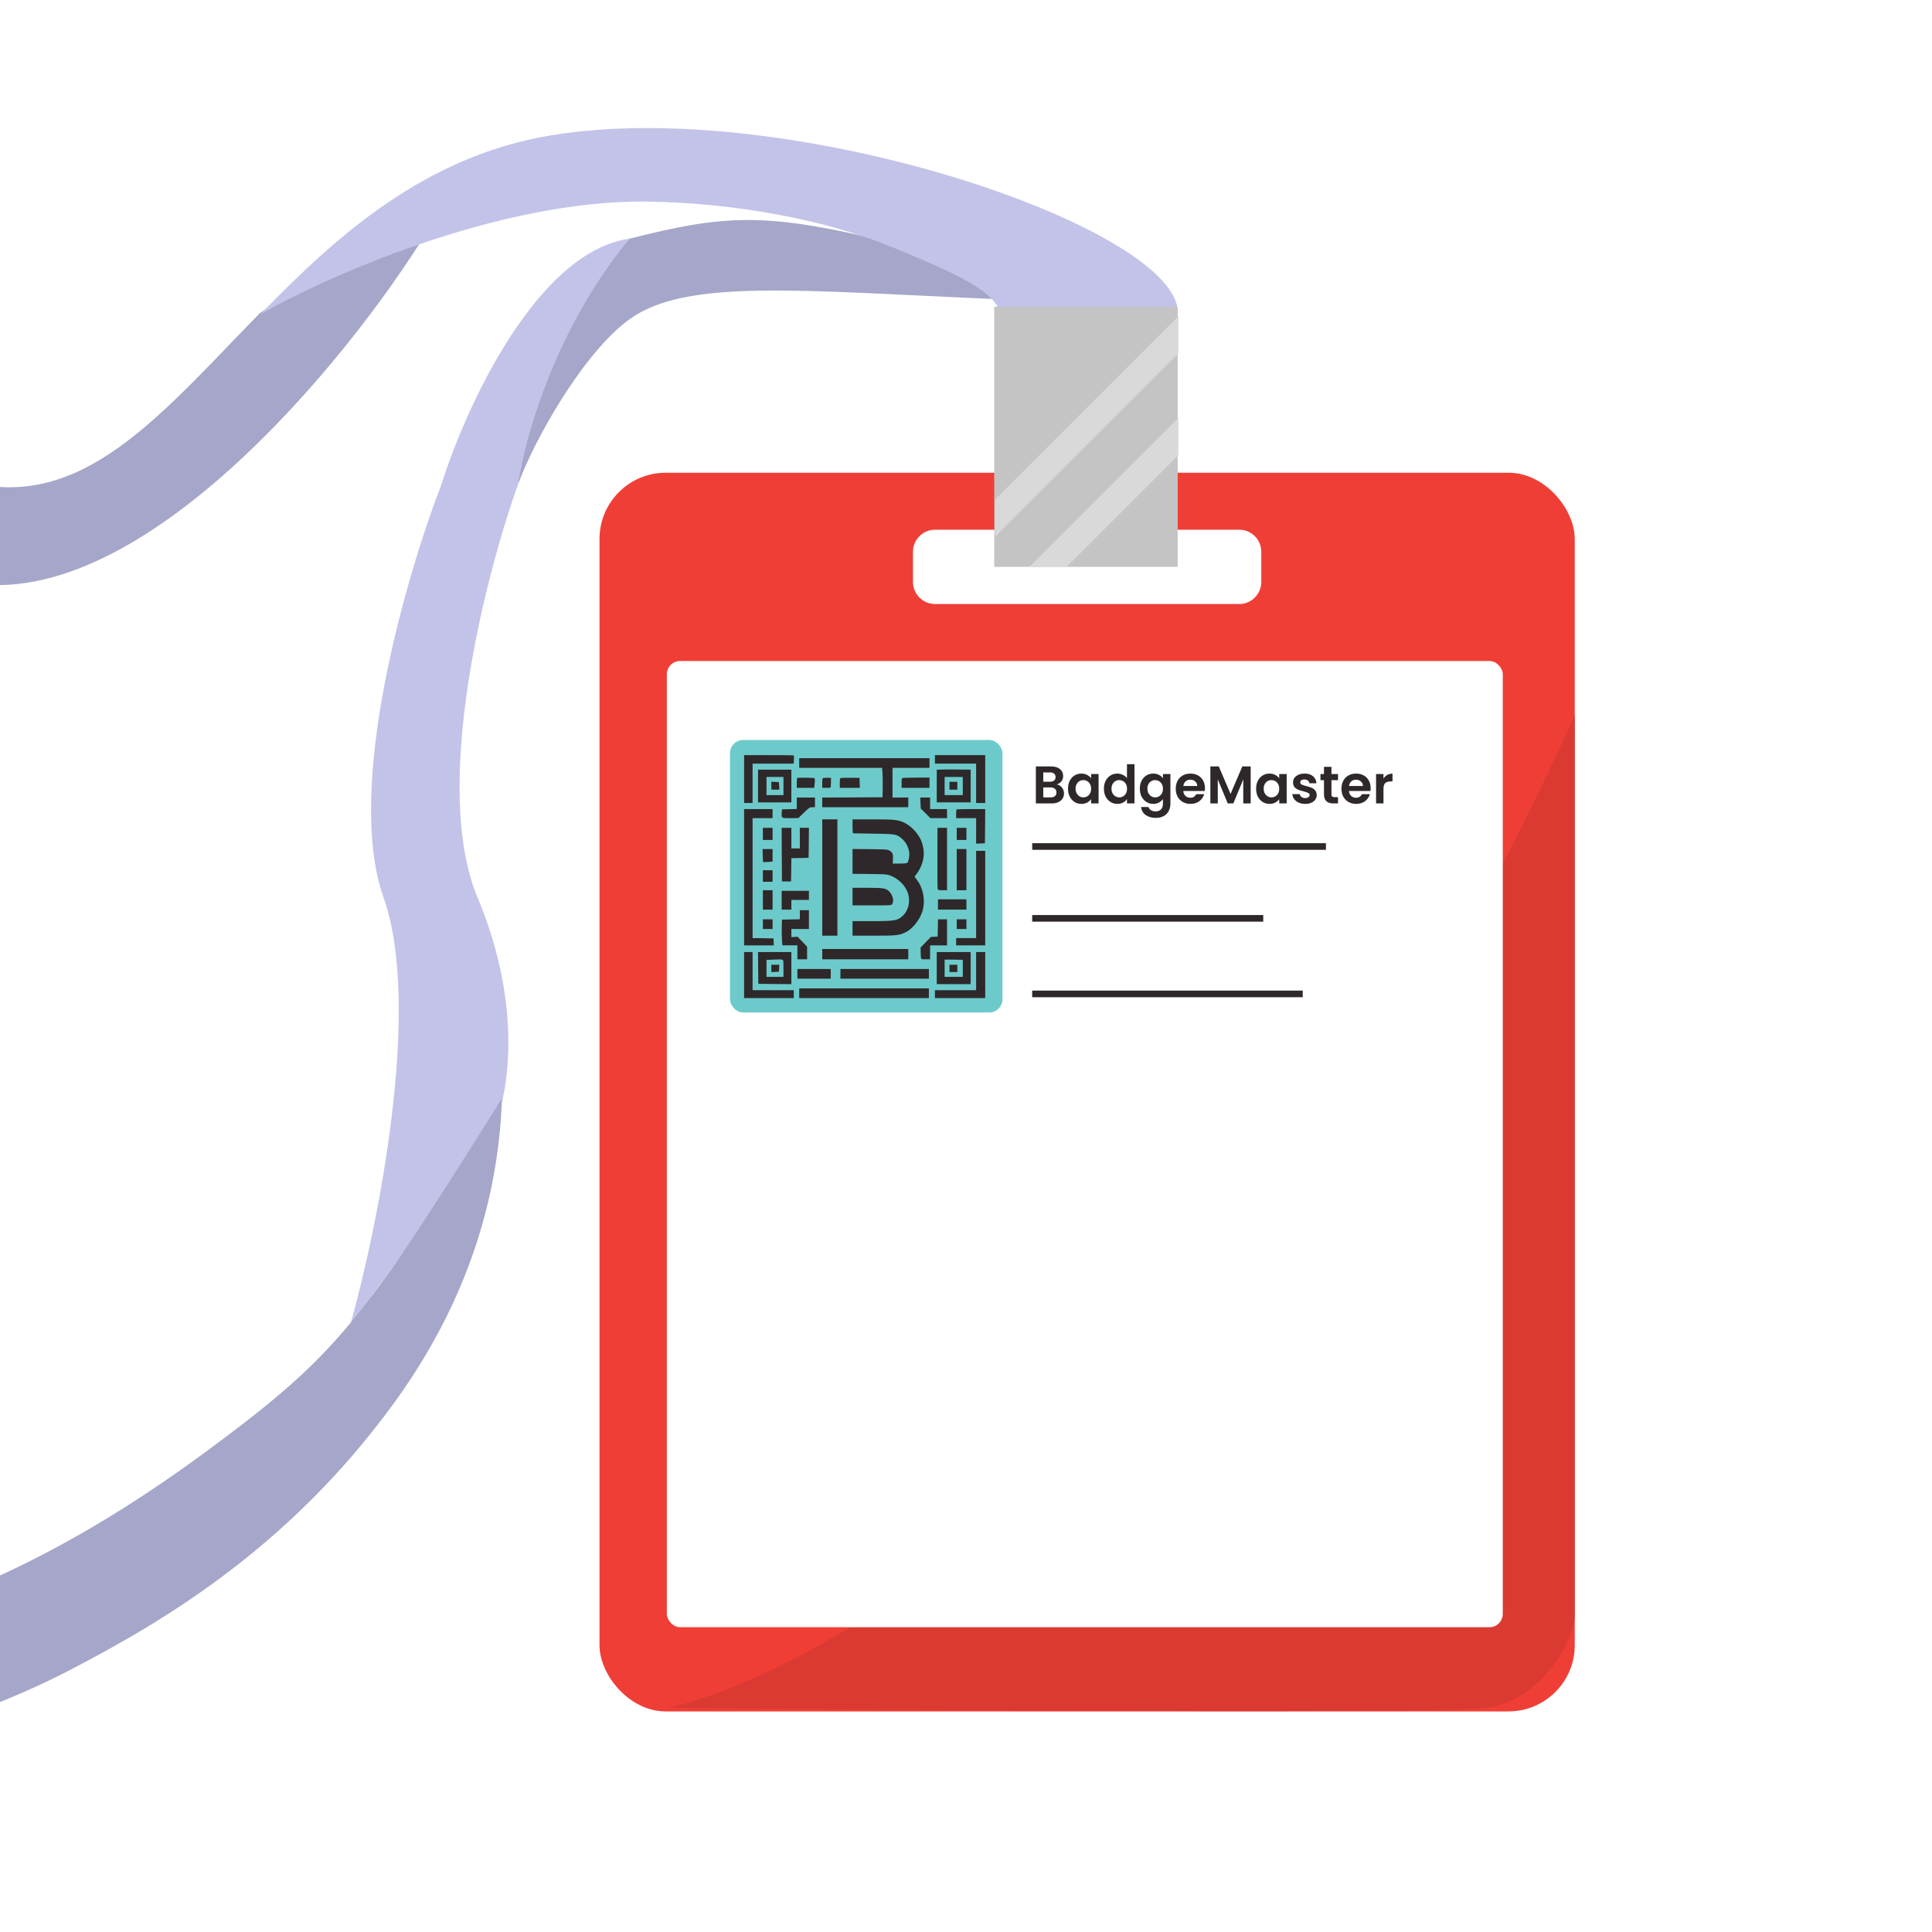 <svg width="875" height="875" viewBox="0 0 875 875" fill="none" xmlns="http://www.w3.org/2000/svg">
<rect x="0" y="0" width="875" height="875" fill="#333333" stroke="none"/>
<g clip-path="url(#clip0_909_544)">
<rect width="875" height="875" fill="white"/>
<path d="M396.134 108.069C345.655 96.287 327.252 97.41 285.187 108.069C267.134 122.842 231.764 165.74 234.708 219.147C242.07 198.951 264.424 159.453 285.187 144.534C310.952 126.021 361.43 131.631 452.922 135.558L427.157 118.167L396.134 108.069Z" fill="#A6A6CA"/>
<path d="M173.713 406.522C191.381 456.338 170.909 556.683 158.465 600.628L223.666 510.307C229.976 496.656 237.337 456.787 216.305 406.522C195.272 356.256 219.81 260.662 234.708 219.147C237.512 198.951 251.534 148.461 285.186 108.069C243.121 113.904 210.871 184.552 200.004 219.147C183.879 260.848 156.046 356.705 173.713 406.522Z" fill="#C3C3E9"/>
<path d="M31.217 756.585C-72.895 810.442 -209.607 812.125 -296.367 812.125C-350.526 812.312 -456.53 779.138 -447.276 644.946C-431.151 687.956 -382.6 756.585 -296.367 756.585C-142.828 756.585 -41.346 756.585 92.738 657.849C153.207 613.321 163.723 598.944 227.347 497.403C225.483 551.921 205.689 598.124 178.054 635.97C130.842 700.627 74.597 734.146 31.217 756.585Z" fill="#A6A6CA"/>
<path d="M-26.623 214.097C32.376 238.558 69.87 190.588 117.786 141.728C133.099 131.252 168.981 110.3 190.014 110.3C150.577 172.201 52.039 288.935 -26.623 260.66C-74.439 243.473 -125.324 212.804 -165.438 184.915C-191.316 166.923 -212.711 150.089 -225.907 138.777C-149.145 154.562 -74.64 194.189 -26.623 214.097Z" fill="#A6A6CA"/>
<path d="M249.561 61.288C358.881 43.162 536.001 104.142 533.372 142.291H493.165H452.959C451.344 131.07 427.164 121.612 405.598 112.557C374.458 99.483 332.683 91.846 293.184 91.31C259.123 90.848 222.219 99.581 190.171 110.557C159.315 121.124 132.961 133.77 117.977 142.291C152.465 106.765 192.355 70.774 249.561 61.288Z" fill="#C3C3E9"/>
<rect x="271.515" y="214.099" width="441.686" height="561" rx="30" fill="#EF3E36"/>
<path d="M713.201 323.915C569.724 641.37 379.651 755.936 302.549 773.537C302.549 773.537 647.832 776.737 672.974 773.537C698.116 770.337 713.201 742.335 713.201 731.935L713.201 323.915Z" fill="#DB3A32"/>
<rect x="302.013" y="299.371" width="378.588" height="437.58" rx="6" fill="white"/>
<rect x="330.599" y="335.135" width="123.42" height="123.42" rx="6" fill="#6DCACA"/>
<path d="M467.483 383.381H600.514M467.483 415.919H572.12M467.483 450.14H589.998" stroke="#2E282A" stroke-width="3"/>
<path d="M478.643 355.275C479.587 355.451 480.363 355.923 480.971 356.691C481.579 357.459 481.883 358.339 481.883 359.331C481.883 360.227 481.659 361.019 481.211 361.707C480.779 362.379 480.147 362.907 479.315 363.291C478.483 363.675 477.499 363.867 476.363 363.867H469.139V347.115H476.051C477.187 347.115 478.163 347.299 478.979 347.667C479.811 348.035 480.435 348.547 480.851 349.203C481.283 349.859 481.499 350.603 481.499 351.435C481.499 352.411 481.235 353.227 480.707 353.883C480.195 354.539 479.507 355.003 478.643 355.275ZM472.499 354.027H475.571C476.371 354.027 476.987 353.851 477.419 353.499C477.851 353.131 478.067 352.611 478.067 351.939C478.067 351.267 477.851 350.747 477.419 350.379C476.987 350.011 476.371 349.827 475.571 349.827H472.499V354.027ZM475.883 361.131C476.699 361.131 477.331 360.939 477.779 360.555C478.243 360.171 478.475 359.627 478.475 358.923C478.475 358.203 478.235 357.643 477.755 357.243C477.275 356.827 476.627 356.619 475.811 356.619H472.499V361.131H475.883ZM483.697 357.171C483.697 355.827 483.961 354.635 484.489 353.595C485.033 352.555 485.761 351.755 486.673 351.195C487.601 350.635 488.633 350.355 489.769 350.355C490.761 350.355 491.625 350.555 492.361 350.955C493.113 351.355 493.713 351.859 494.161 352.467V350.571H497.545V363.867H494.161V361.923C493.729 362.547 493.129 363.067 492.361 363.483C491.609 363.883 490.737 364.083 489.745 364.083C488.625 364.083 487.601 363.795 486.673 363.219C485.761 362.643 485.033 361.835 484.489 360.795C483.961 359.739 483.697 358.531 483.697 357.171ZM494.161 357.219C494.161 356.403 494.001 355.707 493.681 355.131C493.361 354.539 492.929 354.091 492.385 353.787C491.841 353.467 491.257 353.307 490.633 353.307C490.009 353.307 489.433 353.459 488.905 353.763C488.377 354.067 487.945 354.515 487.609 355.107C487.289 355.683 487.129 356.371 487.129 357.171C487.129 357.971 487.289 358.675 487.609 359.283C487.945 359.875 488.377 360.331 488.905 360.651C489.449 360.971 490.025 361.131 490.633 361.131C491.257 361.131 491.841 360.979 492.385 360.675C492.929 360.355 493.361 359.907 493.681 359.331C494.001 358.739 494.161 358.035 494.161 357.219ZM499.962 357.171C499.962 355.827 500.226 354.635 500.754 353.595C501.298 352.555 502.034 351.755 502.962 351.195C503.89 350.635 504.922 350.355 506.058 350.355C506.922 350.355 507.746 350.547 508.53 350.931C509.314 351.299 509.938 351.795 510.402 352.419V346.107H513.81V363.867H510.402V361.899C509.986 362.555 509.402 363.083 508.65 363.483C507.898 363.883 507.026 364.083 506.034 364.083C504.914 364.083 503.89 363.795 502.962 363.219C502.034 362.643 501.298 361.835 500.754 360.795C500.226 359.739 499.962 358.531 499.962 357.171ZM510.426 357.219C510.426 356.403 510.266 355.707 509.946 355.131C509.626 354.539 509.194 354.091 508.65 353.787C508.106 353.467 507.522 353.307 506.898 353.307C506.274 353.307 505.698 353.459 505.17 353.763C504.642 354.067 504.21 354.515 503.874 355.107C503.554 355.683 503.394 356.371 503.394 357.171C503.394 357.971 503.554 358.675 503.874 359.283C504.21 359.875 504.642 360.331 505.17 360.651C505.714 360.971 506.29 361.131 506.898 361.131C507.522 361.131 508.106 360.979 508.65 360.675C509.194 360.355 509.626 359.907 509.946 359.331C510.266 358.739 510.426 358.035 510.426 357.219ZM522.3 350.355C523.292 350.355 524.164 350.555 524.916 350.955C525.668 351.339 526.26 351.843 526.692 352.467V350.571H530.076V363.963C530.076 365.195 529.828 366.291 529.332 367.251C528.836 368.227 528.092 368.995 527.1 369.555C526.108 370.131 524.908 370.419 523.5 370.419C521.612 370.419 520.06 369.979 518.844 369.099C517.644 368.219 516.964 367.019 516.804 365.499H520.14C520.316 366.107 520.692 366.587 521.268 366.939C521.86 367.307 522.572 367.491 523.404 367.491C524.38 367.491 525.172 367.195 525.78 366.603C526.388 366.027 526.692 365.147 526.692 363.963V361.899C526.26 362.523 525.66 363.043 524.892 363.459C524.14 363.875 523.276 364.083 522.3 364.083C521.18 364.083 520.156 363.795 519.228 363.219C518.3 362.643 517.564 361.835 517.02 360.795C516.492 359.739 516.228 358.531 516.228 357.171C516.228 355.827 516.492 354.635 517.02 353.595C517.564 352.555 518.292 351.755 519.204 351.195C520.132 350.635 521.164 350.355 522.3 350.355ZM526.692 357.219C526.692 356.403 526.532 355.707 526.212 355.131C525.892 354.539 525.46 354.091 524.916 353.787C524.372 353.467 523.788 353.307 523.164 353.307C522.54 353.307 521.964 353.459 521.436 353.763C520.908 354.067 520.476 354.515 520.14 355.107C519.82 355.683 519.66 356.371 519.66 357.171C519.66 357.971 519.82 358.675 520.14 359.283C520.476 359.875 520.908 360.331 521.436 360.651C521.98 360.971 522.556 361.131 523.164 361.131C523.788 361.131 524.372 360.979 524.916 360.675C525.46 360.355 525.892 359.907 526.212 359.331C526.532 358.739 526.692 358.035 526.692 357.219ZM545.718 356.931C545.718 357.411 545.686 357.843 545.622 358.227H535.902C535.982 359.187 536.318 359.939 536.91 360.483C537.502 361.027 538.23 361.299 539.094 361.299C540.342 361.299 541.23 360.763 541.758 359.691H545.382C544.998 360.971 544.262 362.027 543.174 362.859C542.086 363.675 540.75 364.083 539.166 364.083C537.886 364.083 536.734 363.803 535.71 363.243C534.702 362.667 533.91 361.859 533.334 360.819C532.774 359.779 532.494 358.579 532.494 357.219C532.494 355.843 532.774 354.635 533.334 353.595C533.894 352.555 534.678 351.755 535.686 351.195C536.694 350.635 537.854 350.355 539.166 350.355C540.43 350.355 541.558 350.627 542.55 351.171C543.558 351.715 544.334 352.491 544.878 353.499C545.438 354.491 545.718 355.635 545.718 356.931ZM542.238 355.971C542.222 355.107 541.91 354.419 541.302 353.907C540.694 353.379 539.95 353.115 539.07 353.115C538.238 353.115 537.534 353.371 536.958 353.883C536.398 354.379 536.054 355.075 535.926 355.971H542.238ZM566.434 347.115V363.867H563.074V352.971L558.586 363.867H556.042L551.53 352.971V363.867H548.17V347.115H551.986L557.314 359.571L562.642 347.115H566.434ZM568.892 357.171C568.892 355.827 569.156 354.635 569.684 353.595C570.228 352.555 570.956 351.755 571.868 351.195C572.796 350.635 573.828 350.355 574.964 350.355C575.956 350.355 576.82 350.555 577.556 350.955C578.308 351.355 578.908 351.859 579.356 352.467V350.571H582.74V363.867H579.356V361.923C578.924 362.547 578.324 363.067 577.556 363.483C576.804 363.883 575.932 364.083 574.94 364.083C573.82 364.083 572.796 363.795 571.868 363.219C570.956 362.643 570.228 361.835 569.684 360.795C569.156 359.739 568.892 358.531 568.892 357.171ZM579.356 357.219C579.356 356.403 579.196 355.707 578.876 355.131C578.556 354.539 578.124 354.091 577.58 353.787C577.036 353.467 576.452 353.307 575.828 353.307C575.204 353.307 574.628 353.459 574.1 353.763C573.572 354.067 573.14 354.515 572.804 355.107C572.484 355.683 572.324 356.371 572.324 357.171C572.324 357.971 572.484 358.675 572.804 359.283C573.14 359.875 573.572 360.331 574.1 360.651C574.644 360.971 575.22 361.131 575.828 361.131C576.452 361.131 577.036 360.979 577.58 360.675C578.124 360.355 578.556 359.907 578.876 359.331C579.196 358.739 579.356 358.035 579.356 357.219ZM591.11 364.083C590.022 364.083 589.046 363.891 588.182 363.507C587.318 363.107 586.63 362.571 586.118 361.899C585.622 361.227 585.35 360.483 585.302 359.667H588.686C588.75 360.179 588.998 360.603 589.43 360.939C589.878 361.275 590.43 361.443 591.086 361.443C591.726 361.443 592.222 361.315 592.574 361.059C592.942 360.803 593.126 360.475 593.126 360.075C593.126 359.643 592.902 359.323 592.454 359.115C592.022 358.891 591.326 358.651 590.366 358.395C589.374 358.155 588.558 357.907 587.918 357.651C587.294 357.395 586.75 357.003 586.286 356.475C585.838 355.947 585.614 355.235 585.614 354.339C585.614 353.603 585.822 352.931 586.238 352.323C586.67 351.715 587.278 351.235 588.062 350.883C588.862 350.531 589.798 350.355 590.87 350.355C592.454 350.355 593.718 350.755 594.662 351.555C595.606 352.339 596.126 353.403 596.222 354.747H593.006C592.958 354.219 592.734 353.803 592.334 353.499C591.95 353.179 591.43 353.019 590.774 353.019C590.166 353.019 589.694 353.131 589.358 353.355C589.038 353.579 588.878 353.891 588.878 354.291C588.878 354.739 589.102 355.083 589.55 355.323C589.998 355.547 590.694 355.779 591.638 356.019C592.598 356.259 593.39 356.507 594.014 356.763C594.638 357.019 595.174 357.419 595.622 357.963C596.086 358.491 596.326 359.195 596.342 360.075C596.342 360.843 596.126 361.531 595.694 362.139C595.278 362.747 594.67 363.227 593.87 363.579C593.086 363.915 592.166 364.083 591.11 364.083ZM603.012 353.331V359.763C603.012 360.211 603.116 360.539 603.324 360.747C603.548 360.939 603.916 361.035 604.428 361.035H605.988V363.867H603.876C601.044 363.867 599.628 362.491 599.628 359.739V353.331H598.044V350.571H599.628V347.283H603.012V350.571H605.988V353.331H603.012ZM620.765 356.931C620.765 357.411 620.733 357.843 620.669 358.227H610.949C611.029 359.187 611.365 359.939 611.957 360.483C612.549 361.027 613.277 361.299 614.141 361.299C615.389 361.299 616.277 360.763 616.805 359.691H620.429C620.045 360.971 619.309 362.027 618.221 362.859C617.133 363.675 615.797 364.083 614.213 364.083C612.933 364.083 611.781 363.803 610.757 363.243C609.749 362.667 608.957 361.859 608.381 360.819C607.821 359.779 607.541 358.579 607.541 357.219C607.541 355.843 607.821 354.635 608.381 353.595C608.941 352.555 609.725 351.755 610.733 351.195C611.741 350.635 612.901 350.355 614.213 350.355C615.477 350.355 616.605 350.627 617.597 351.171C618.605 351.715 619.381 352.491 619.925 353.499C620.485 354.491 620.765 355.635 620.765 356.931ZM617.285 355.971C617.269 355.107 616.957 354.419 616.349 353.907C615.741 353.379 614.997 353.115 614.117 353.115C613.285 353.115 612.581 353.371 612.005 353.883C611.445 354.379 611.101 355.075 610.973 355.971H617.285ZM626.577 352.635C627.009 351.931 627.569 351.379 628.257 350.979C628.961 350.579 629.761 350.379 630.657 350.379V353.907H629.769C628.713 353.907 627.913 354.155 627.369 354.651C626.841 355.147 626.577 356.011 626.577 357.243V363.867H623.217V350.571H626.577V352.635Z" fill="#2E282A"/>
<path d="M413.486 249.904C413.486 244.381 417.963 239.904 423.486 239.904H561.231C566.754 239.904 571.231 244.381 571.231 249.904V263.564C571.231 269.087 566.754 273.564 561.231 273.564H423.486C417.963 273.564 413.486 269.087 413.486 263.564V249.904Z" fill="white"/>
<rect x="450.293" y="138.925" width="83.079" height="117.81" fill="#C4C4C4"/>
<path d="M483.191 256.594L533.681 206.104L533.681 189.274L466.361 256.594L483.191 256.594Z" fill="#D9D9D9"/>
<path d="M450.653 243.13L533.681 160.102L533.681 143.272L450.653 226.3L450.653 243.13Z" fill="#D9D9D9"/>
<path d="M337 352.838V363.676H338.921H340.841V354.759V345.841H350.143H359.444L359.554 344.03C359.581 343.043 359.581 342.165 359.526 342.11C359.471 342.055 354.368 342 348.195 342H337V352.838Z" fill="#2E282A"/>
<path d="M423.429 343.921V345.841H432.758H442.086V354.759V363.676H444.144H446.202V352.838V342H434.815H423.429V343.921Z" fill="#2E282A"/>
<path d="M361.968 345.567V347.762H380.736H399.503L399.695 350.286C399.778 351.686 399.832 354.676 399.778 356.954L399.695 361.069L386.059 361.152L372.395 361.207V363.402V365.597H391.875H411.356V363.402V361.207H407.789H404.222V354.484V347.762H412.591H420.959V345.567V343.372H391.464H361.968V345.567Z" fill="#2E282A"/>
<path d="M426.117 348.53L424.252 348.612V355.993V363.401H431.934H439.617V355.993V348.585L438.327 348.558C434.129 348.475 427.709 348.448 426.117 348.53ZM436.05 355.993V360.109H431.934H427.819V355.993V351.878H431.934H436.05V355.993Z" fill="#2E282A"/>
<path d="M430.014 355.857V357.641H431.797H433.581V355.857V354.074H431.797H430.014V355.857Z" fill="#2E282A"/>
<path d="M343.311 355.993V363.401H350.856H358.401V355.993V348.585H350.856H343.311V355.993ZM354.834 355.993V360.109H350.993H347.152V355.993V351.878H350.993H354.834V355.993Z" fill="#2E282A"/>
<path d="M349.347 355.857V357.641H351.13H352.941L352.859 355.912L352.777 354.211L351.076 354.129L349.347 354.046V355.857Z" fill="#2E282A"/>
<path d="M361.035 352.372C360.953 352.455 360.871 353.497 360.871 354.677V356.817H364.822H368.773L368.965 354.732C369.129 353.223 369.075 352.592 368.855 352.427C368.471 352.208 361.255 352.126 361.035 352.372Z" fill="#2E282A"/>
<path d="M372.889 352.345C372.477 352.455 372.395 352.784 372.395 354.65V356.817H374.315C376.483 356.817 376.263 357.174 376.346 353.799L376.373 352.29L374.864 352.263C374.041 352.263 373.135 352.29 372.889 352.345Z" fill="#2E282A"/>
<path d="M380.982 352.345C380.379 352.455 380.351 352.592 380.351 354.65V356.817H384.879H389.433L389.351 354.54L389.269 352.29L385.427 352.263C383.315 352.235 381.312 352.263 380.982 352.345Z" fill="#2E282A"/>
<path d="M408.832 352.345C408.42 352.455 408.338 352.811 408.338 354.65V356.817H414.649H420.959V354.485V352.153L415.143 352.18C411.932 352.208 409.079 352.263 408.832 352.345Z" fill="#2E282A"/>
<path d="M360.871 363.813V366.392L357.523 366.474L354.148 366.556L354.066 367.901C353.901 370.617 353.792 370.535 357.935 370.535L361.557 370.507L364.108 368.065C366.523 365.706 366.687 365.596 367.867 365.596H369.102V363.401V361.206H364.986H360.871V363.813Z" fill="#2E282A"/>
<path d="M416.898 363.676L417.008 366.173L419.176 368.34L421.371 370.535H425.13H428.916V368.477V366.42H425.075H421.234V363.813V361.206H419.011H416.789L416.898 363.676Z" fill="#2E282A"/>
<path d="M337 397.288V428.155H343.722H350.472L350.39 426.564L350.307 425L345.588 424.918L340.841 424.863V397.699V370.536H345.368H349.896V368.478V366.42H343.448H337V397.288Z" fill="#2E282A"/>
<path d="M433.224 366.612C433.114 366.694 433.032 367.627 433.032 368.67V370.536H437.559H442.086V376.298V382.087L444.089 382.005L446.065 381.922L446.147 374.157L446.202 366.42H439.809C436.27 366.42 433.306 366.502 433.224 366.612Z" fill="#2E282A"/>
<path d="M372.395 397.424V423.765H375.824H379.254V397.424V371.084H375.824H372.395V397.424Z" fill="#2E282A"/>
<path d="M386.114 374.24C386.114 375.968 386.196 377.395 386.333 377.395C386.443 377.422 390.559 377.477 395.497 377.56C405.21 377.697 405.786 377.779 407.817 379.288C409.902 380.825 411.356 383.267 411.768 385.928C412.015 387.519 411.494 390.318 410.89 390.757C410.588 391.004 409.381 391.114 407.378 391.114H404.305L404.415 389.111C404.552 386.806 404.25 386.038 402.851 385.242C401.945 384.693 401.369 384.666 394.016 384.584L386.114 384.501V390.126V395.751L393.879 395.833C401.04 395.915 401.726 395.97 403.207 396.519C406.747 397.863 409.82 400.827 411.082 404.174C412.399 407.741 411.631 411.912 409.216 414.381C406.692 416.96 405.54 417.18 394.592 417.18H386.114V420.472V423.765H395.744C406.198 423.765 407.158 423.655 410.259 422.173C413.195 420.747 416.432 416.741 417.667 412.982C419.258 408.18 418.243 402.308 415.115 398.248L414.182 397.04L415.115 395.806C417.585 392.568 418.764 388.425 418.271 384.803C418.106 383.651 417.722 382.032 417.393 381.181C416.103 377.697 412.701 374.02 409.436 372.538C406.61 371.249 405.046 371.084 395.25 371.084H386.114V374.24Z" fill="#2E282A"/>
<path d="M345.506 377.669V380.413H347.701H349.896V377.669V374.926H347.701H345.506V377.669Z" fill="#2E282A"/>
<path d="M354.066 387.054L354.149 399.209H356.207H358.264L358.347 393.941L358.402 388.673L362.325 388.591L366.221 388.508L366.304 381.704L366.359 374.927H364.301H362.243V379.591V384.255H360.322H358.402V379.591V374.927H356.207H354.012L354.066 387.054Z" fill="#2E282A"/>
<path d="M424.553 388.589C424.526 396.107 424.581 402.445 424.691 402.719C424.828 403.103 425.212 403.186 426.886 403.186H428.916V389.055V374.925H426.748H424.581L424.553 388.589Z" fill="#2E282A"/>
<path d="M433.306 377.669V380.413H435.501H437.696V377.669V374.926H435.501H433.306V377.669Z" fill="#2E282A"/>
<path d="M345.451 387.465C345.506 389.111 345.588 390.456 345.588 390.456C345.615 390.483 346.603 390.428 347.783 390.373L349.896 390.209V387.383V384.529H347.646H345.369L345.451 387.465Z" fill="#2E282A"/>
<path d="M433.306 393.857V403.186H435.501H437.696V393.857V384.528H435.501H433.306V393.857Z" fill="#2E282A"/>
<path d="M442.086 405.108V424.863H437.559H433.032V426.509V428.155H439.617H446.202V406.754V385.352H444.144H442.086V405.108Z" fill="#2E282A"/>
<path d="M345.506 396.738V399.345H347.701H349.896V396.738V394.132H347.701H345.506V396.738Z" fill="#2E282A"/>
<path d="M386.114 406.067V410.046H394.866C403.619 410.046 403.646 410.046 404.058 409.442C404.936 408.18 404.415 405.628 402.96 404.01C401.369 402.254 400.464 402.089 392.781 402.089H386.114V406.067Z" fill="#2E282A"/>
<path d="M345.506 407.576V411.966H347.701H349.896V407.576V403.186H347.701H345.506V407.576Z" fill="#2E282A"/>
<path d="M354.012 407.713V411.966H356.207H358.402V409.771V407.576H362.38H366.359V405.518V403.46H360.185H354.012V407.713Z" fill="#2E282A"/>
<path d="M424.8 409.634V411.966H431.248H437.696V409.634V407.301H431.248H424.8V409.634Z" fill="#2E282A"/>
<path d="M362.243 414.298V416.329L358.209 416.411L354.149 416.493L354.066 419.786C354.012 421.597 354.066 424.231 354.149 425.602L354.341 428.154H357.743H361.145V431.31V434.465H363.34H365.535V431.611V428.758L363.395 426.508L361.228 424.258L359.828 424.34L358.402 424.45V422.584V420.746H362.38H366.358V416.493V412.24H364.301H362.243V414.298Z" fill="#2E282A"/>
<path d="M345.506 418.551V420.746H347.701H349.896V418.551V416.356H347.701H345.506V418.551Z" fill="#2E282A"/>
<path d="M424.746 420.253L424.663 424.177L423.127 424.259L421.59 424.342L419.258 426.729L416.926 429.116L416.981 431.174C417.091 434.85 416.844 434.466 419.176 434.466H421.234V431.311V428.155H425.075H428.916V422.256V416.357H426.858H424.828L424.746 420.253Z" fill="#2E282A"/>
<path d="M433.306 418.551V420.746H435.501H437.696V418.551V416.356H435.501H433.306V418.551Z" fill="#2E282A"/>
<path d="M372.395 432.133V434.465H391.875H411.356V432.133V429.8H391.875H372.395V432.133Z" fill="#2E282A"/>
<path d="M337 441.599V452.025H348.249H359.499V450.242V448.458H350.17H340.841V439.816V431.173H338.921H337V441.599Z" fill="#2E282A"/>
<path d="M343.365 438.362L343.448 445.578L350.938 445.66L358.401 445.715V438.444V431.173H350.856H343.311L343.365 438.362ZM354.231 434.63C354.807 434.795 354.834 434.904 354.834 438.608V442.422H350.993H347.152V438.581V434.767L349.155 434.657C353.133 434.465 353.6 434.465 354.231 434.63Z" fill="#2E282A"/>
<path d="M349.347 438.581V440.255L351.076 440.173L352.777 440.09L352.859 438.499L352.941 436.935H351.13H349.347V438.581Z" fill="#2E282A"/>
<path d="M424.252 438.444V445.715H431.934H439.617V438.444V431.173H431.934H424.252V438.444ZM435.309 434.685L436.05 434.74V438.581V442.422H431.934H427.819V438.499V434.603H431.193C433.032 434.63 434.87 434.657 435.309 434.685Z" fill="#2E282A"/>
<path d="M430.014 438.581V440.228H431.797H433.581V438.581V436.935H431.797H430.014V438.581Z" fill="#2E282A"/>
<path d="M442.086 439.816V448.458H432.758H423.429V450.242V452.025H434.815H446.202V441.599V431.173H444.144H442.086V439.816Z" fill="#2E282A"/>
<path d="M361.145 441.05V443.245H368.691H376.236V441.05V438.855H368.691H361.145V441.05Z" fill="#2E282A"/>
<path d="M380.626 441.05V443.245H400.655H420.685V441.05V438.855H400.655H380.626V441.05Z" fill="#2E282A"/>
<path d="M361.968 449.83V452.025H391.327H420.685V449.83V447.635H391.327H361.968V449.83Z" fill="#2E282A"/>
</g>
<defs>
<clipPath id="clip0_909_544">
<rect width="875" height="875" fill="white"/>
</clipPath>
</defs>
</svg>
